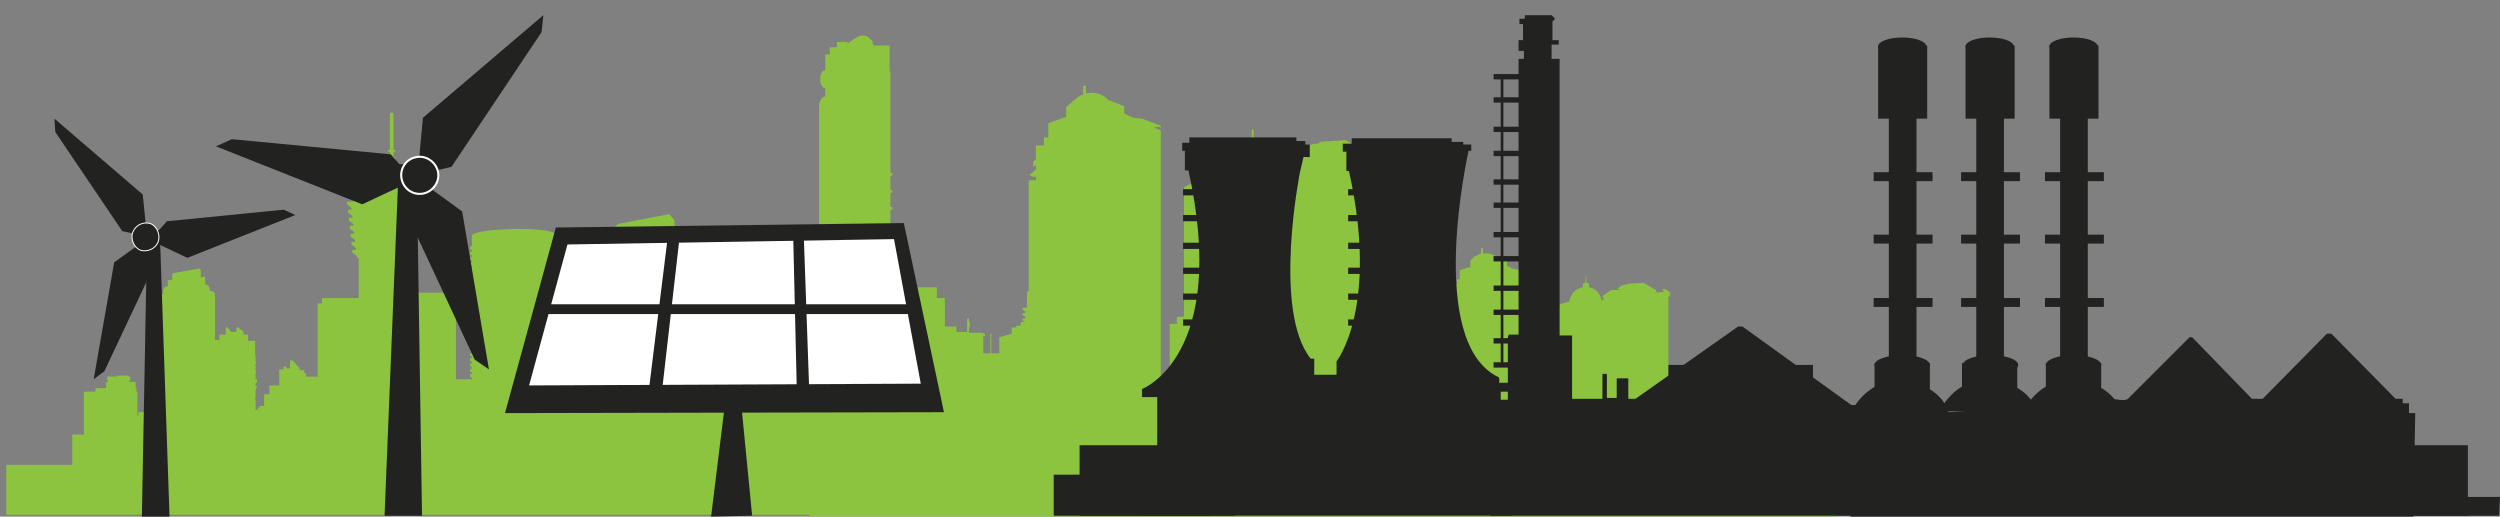 <?xml version="1.0" encoding="utf-8"?>
<!-- Generator: Adobe Illustrator 19.1.0, SVG Export Plug-In . SVG Version: 6.00 Build 0)  -->
<!DOCTYPE svg PUBLIC "-//W3C//DTD SVG 1.1//EN" "http://www.w3.org/Graphics/SVG/1.1/DTD/svg11.dtd">
<svg version="1.1" id="Layer_1" xmlns="http://www.w3.org/2000/svg" xmlns:xlink="http://www.w3.org/1999/xlink" x="0px" y="0px"
	 viewBox="-143 354.5 280.2 57.9" style="enable-background:new -143 354.5 280.2 57.9;" xml:space="preserve">
<rect x="-143" y="354.5" width="280.2" height="57.9" fill="#808080" stroke="none"/>
<style type="text/css">
	.st0{clip-path:url(#SVGID_2_);}
	.st1{clip-path:url(#SVGID_4_);fill:#8CC440;}
	.st2{clip-path:url(#SVGID_6_);}
	.st3{clip-path:url(#SVGID_8_);fill:#8CC440;}
	.st4{fill:#222221;}
	.st5{fill:none;stroke:#FFFFFF;stroke-width:0.111;stroke-miterlimit:10;}
	.st6{fill:none;}
	.st7{clip-path:url(#SVGID_10_);fill:none;}
	.st8{fill:none;stroke:#FFFFFF;stroke-width:0.231;stroke-miterlimit:10;}
	.st9{fill:#FFFFFF;}
</style>
<g>
	<g>
		<g>
			<g>
				<defs>
					<rect id="SVGID_1_" x="-151.5" y="351.5" width="202.6" height="61.8"/>
				</defs>
				<clipPath id="SVGID_2_">
					<use xlink:href="#SVGID_1_"  style="overflow:visible;"/>
				</clipPath>
				<g class="st0">
					<defs>
						<rect id="SVGID_3_" x="-143" y="358.5" width="185.1" height="53.8"/>
					</defs>
					<clipPath id="SVGID_4_">
						<use xlink:href="#SVGID_3_"  style="overflow:visible;"/>
					</clipPath>
					<path class="st1" d="M42.4,412.3v-5.8h-6.7v-4.3h-4.5V393h-2v-1.7h-0.3v-0.7h-0.4v-1.3h-0.2v1.3h-0.7v0.7h-2.7v1.5h-1.2v-2.9
						h-1v-0.7H22V389h-1.1v-0.1h-0.6v-1h-0.8v-0.3l-0.1,0v-0.8h-0.2v0.8l-0.9,0.1v-0.1l-0.8-0.2l-1.1,0.2v0.5h-1.3v0.4h-0.3v-0.3
						h-0.2v0.3h-0.2h-0.2v1.5h-0.2v0.3h0.2v0.3h-0.2v0.3h0.2v0.3h-0.2v0.3h0.2v0.3h-0.2v0.3h0.2v0.3h-0.2v0.1h-0.1v-1.5h-0.5V391
						l-0.5-0.6h0v-0.5h-0.6V373l-0.2-0.1h0c0.3,0,0.5-0.2,0.5-0.6c0-0.4-0.8-0.8-1.1-0.8c-0.3,0-0.4,0.3-0.4,0.3l0.3,0l0,0.2
						l-1.1,0.1l-0.3-0.2l0-0.4l-2.2-1.3l-2.8,0.2l-0.3,0.2c-1.2,0-1.6,0.7-1.6,0.7l0.5,0l-0.4,0.2l-1.3,0l-1,0.6
						c-0.2,0.1-0.4,0.2-0.4,0.3l0,0c-0.1,0.1-0.1,0.2-0.1,0.2c0,0.2,0.1,0.3,0.3,0.4l-0.5,0.3c-0.2-1.2-1.1-2.2-2.3-2.4v-0.5
						c0-0.2-0.1-0.3-0.3-0.3h-0.1v-1.1h-0.2v1.1h-0.1c-0.2,0-0.3,0.1-0.3,0.3v0.5c-1.2,0.2-2.2,1.3-2.4,2.6l-1.8,0.4v0.5l-1.2,0.1
						l-1.8,1V390h-0.8v0.8h-0.8v6.3h-1v-28l-0.8-0.3l0.5-0.1l0.3,0.1v-0.2l-2.1-0.8l-1-0.1l-1-0.5v-0.8l-1.8-0.7
						c-0.4-0.5-1.1-0.8-1.9-0.8c-0.2,0-0.4,0-0.6,0.1v-0.9h-0.3v1c-0.4,0.1-0.7,0.3-0.9,0.6h-0.1l-0.9,0.8v1.1l-2,0.7v1.6h-0.5v0.9
						h-0.9v1.6l-0.3,0.2l0,0.6l0.3-0.2v0.5l-0.7,0.6l0.3,0.2l0.4,0v0.4h-0.8v15.9h-0.9v0.4h-0.5v0.2h-0.5v0.7l-1.4,0.4v1.8h-0.9
						v-2.2H-32v2.2h-0.8v-1.9h0.2v-0.3h-0.2v-0.1h-1.6v-0.6h0.1v-0.6h-0.1v-0.4h-0.2v1.5h-1.2v-0.6h-1.3v-3.2h-0.9v-1.2h-3.6l-1.6-1
						v0h0.2v-0.3h-0.2v-1.6h0.2v-0.3h-0.2v-1.6h0.2v-0.3h-0.2v-1.6h0.2v-0.3h-0.2V378h0.2v-0.3h-0.2v-1.6h0.2v-0.3h-0.2v-1.6h0.2
						v-0.3h-0.2v-11.4h-0.1v-2.9h-1.8v-0.2h-0.1v-0.3c0,0-0.7-0.6-1-0.8c-0.1,0.1-0.3,0.1-0.4,0.2c-0.6,0.3-1.1,0.6-1.4,0.9h0v-0.2
						h-1.2v0.6H-50v0.8h-0.5v1.8h-0.1c-0.6,0-0.7,1.9,0.1,2v0.9c-0.6,0.1-0.7,0.8-0.7,1.2v26.6l-0.6,0.1v1.1h-0.7V393h-1.5v-1.3
						h-0.6v-0.4h-1.4v0.4h-0.2l-0.5,0.3v1h-0.2v-0.7h-0.3v-2h-0.7v-0.8h-1.6v-1.9l-1.7-0.2v-0.4c0-0.3-0.3-0.6-0.6-0.6l-2.5-0.4
						v-0.2h0.3v-0.7l-2.2-0.2v-0.3h-0.5v-0.9h-0.7v-4.5l-0.6-0.7l-5.7,1.1l-0.6,0.5v12.7h-0.3v0.8h-0.5V389l-5.4,1.4v-0.2h0.1v-0.4
						h-0.1v-0.2h0.1v-0.3h-0.1v-0.2h0.1v-0.3h-0.1v-0.2h0.1v-0.3h-0.1V388h0.1v-0.4h-0.1v-0.2h0.1v-0.4h-0.1v-0.2h0.1v-0.3h-0.1
						v-0.2h0.1V386h-0.1v-0.2h0.1v-0.4h-0.1v-0.2h0.1v-0.4h-0.1v-0.2h0.1v-0.4h-0.1v-0.2h0.1v-0.4h-0.1v-0.2h0.1v-0.4h-0.1v-0.2h0.1
						v-0.4h-0.1v-0.2h0.1v-0.4h-0.1V381c0-1.3-9.6-0.9-9.6-0.1v1.2h-0.2v0.4h0.2v0.2h-0.2v0.4h0.2v0.2h-0.2v0.4h0.2v0.2h-0.2v0.4
						h0.2v0.2h-0.2v0.4h0.2v0.2h-0.2v0.4h0.2v0.2h-0.2v0.4h0.2v0.2h-0.2v0.3h0.2v0.2h-0.2v0.3h0.2v0.2h-0.2v0.4h0.2v0.2h-0.2v0.4
						h0.2v0.2h-0.2v0.3h0.2v0.2h-0.2v0.3h0.2v0.2h-0.2v0.3h0.2v0.2h-0.2v0.4h0.2v0.2h-0.2v0.4h0.2v0.2h-0.2v0.4h0.2v0.2h-0.2v0.4
						h0.2v0.2h-0.2v0.4h0.2v0.2h-0.2v0.4h0.2v0.2h-0.2v0.3h0.2v0.2h-0.2v0.3h0.2v0.2h-0.2v0.4h0.2v0.2h-0.2v0.4h0.2v0.2h-0.2v0.4
						h0.2v0.2h-0.2v0.4h0.2v0.2h-0.2v0h-1.6v-8.7h-0.7v-0.9h-0.1v-0.2h-0.1v-0.4h-0.1v0.5h-3.6v-2.6l-0.4-0.6h-0.1v-1.3h0.2
						c0.1,0,0.2-0.1,0.2-0.2v-7.9c0-0.5,0.1-0.6-0.4-0.6c-0.7-0.1-1.3-0.1-1.9-0.1v-0.1h0.1c0.1,0,0.1,0,0.1-0.1
						c0-0.1,0-0.1-0.1-0.1h-0.1v-0.6h0.1c0.1,0,0.1,0,0.1-0.1s0-0.1-0.1-0.1h-0.1v-0.6h0.1c0.1,0,0.1,0,0.1-0.1s0-0.1-0.1-0.1h-0.1
						v-0.6h0.1c0.1,0,0.1,0,0.1-0.1c0-0.1,0-0.1-0.1-0.1h-0.1v-4c0-0.1-0.1-0.2-0.2-0.2c-0.1,0-0.2,0.1-0.2,0.2v4h0h-0.1
						c-0.1,0-0.1,0-0.1,0.1c0,0.1,0,0.1,0.1,0.1h0.1h0v0.6h0h-0.1c-0.1,0-0.1,0-0.1,0.1s0,0.1,0.1,0.1h0.1h0v0.2l0,0l-0.4,0.4
						l-0.3,0.3l-0.8,0.8c-0.4,0-0.8,0-1.2,0.1c-0.3,0-0.6,0-0.9,0.1c-0.4,0-0.5,0-0.5,0.4v1.9v0.6l-0.7,0v0.3l0.5,0.4v0.2h0.3v0
						l-0.7,0v0.3l0.5,0.4v0.2h0.3v0l-0.7,0v0.3l0.5,0.4v0.2h0.3v0l-0.7,0v0.3l0.5,0.4v0.2h0.3v0l-0.7,0v0.3l0.5,0.4v0.2h0.3v0h-0.7
						v0.3l0.5,0.4v0.2h0.3v0l-0.7,0v0.3l0.5,0.4v0.2h0.2v4.5h-4.1v0.6h-0.5v8.2h-1.3v-0.4h-0.2V396h-0.5v-0.2l-0.8-0.9h-0.3v0.9
						h-0.4v-0.2h-0.3v0.3h-0.5v1.8h-1.1v1h-0.6v1.3h-0.5v0.2h-0.2v0.2h-0.3v-0.1h0.1v-0.1h-0.1v-0.1h0.1v-0.1h-0.1V400h0.1v-0.1
						h-0.1v-0.1h0.1v-0.1h-0.1v-0.1h0.1v-0.1h-0.1v-0.1h0.1v-0.1h-0.1V399h0.1v-0.1h-0.1v-0.1h0.1v-0.1h-0.1v-0.1h0.1v-0.1h-0.1
						v-0.1h0.1v-0.1h-0.1v-0.1h0.1V398h-0.1v0h0.2v-0.2h-0.1v0h-0.1v-0.1h0.1v-0.1h-0.1v-0.1h0.1v-0.1h-0.1v0h0.2V397h-0.1v0h-0.1
						v-0.1h0.1v-0.1h-0.1v-0.1h0.1v-0.1h-0.1v-0.1h0.1v-0.1h-0.1v-0.1h0.1V396h-0.1v-0.1h0.1v-0.1h-0.1v-0.1h0.1v-0.1h-0.1v-0.1h0.1
						v-0.1h-0.1v-0.1h0.1V395h-0.1v-0.1h0.1v-0.1h-0.1v-0.1h0.1v-0.1h-0.1v-0.1h0.1v-0.1h-0.1v-1.7h-0.8V392h-0.5v-0.3l-0.6-0.5
						h-0.2v0.5h-0.6l-0.4-0.5h-0.2v0.8h-0.7v0.6h-0.5v-5.1c0-0.2-0.2-0.3-0.4-0.4c-0.1,0-0.1,0-0.2,0v-0.2c0-0.3-0.2-0.5-0.5-0.5
						v-0.9l-0.5,0.1v-0.8c0-0.1-0.1-0.2-0.2-0.2l-2.8,0.5c-0.1,0-0.2,0.1-0.2,0.2v0.6l-0.5,0v0.7c-0.3,0-0.5,0.2-0.5,0.5v0.3
						c-0.1,0-0.3,0.1-0.4,0.1c-0.2,0-0.4,0.2-0.4,0.4v13.3h-1.2V401h0.1v-0.3h-0.9v0.3h0v0.1h-0.1v-2.7h-0.1v-0.4h-0.1v-0.7h-0.7
						v-0.2h0.1v-0.4h-0.2v-0.1h-1.3v0.1h-1.1v0.4h0.1v0.2h-0.2v0.7h-1.2v0.4h-1.3v4.8h-1.3v3.4h-7.4v5.6H42.4z M-101.5,374.3
						c0,0-0.3,0-0.6,0c-0.4,0-0.9,0-1,0c0,0,0.1-0.2,1-0.3c0.3,0,0.6,0,1,0C-101.4,374.3-101.5,374.3-101.5,374.3 M-100.2,373.6
						c-0.1,0-0.2,0-0.3,0l0.4-0.4l0.3-0.3l0.1-0.1l-0.1,0.2l-0.3,0.6L-100.2,373.6z M-99.4,373.3L-99.4,373.3L-99.4,373.3
						c-0.1,0-0.2,0-0.2,0.1c0,0.1,0,0.1,0.1,0.1h0.1h0v0.1h0c-0.1,0-0.3,0-0.4,0h-0.1l0.1-0.1l0.4-0.7l0,0V373.3z M-99.4,372.4
						L-99.4,372.4L-99.4,372.4L-99.4,372.4L-99.4,372.4L-99.4,372.4z M14.4,392.6L14.4,392.6h-0.1v-0.3h0.1h0.1V392.6z M14.4,391.9
						L14.4,391.9h-0.1v-0.3h0.1h0.1V391.9z M14.4,391.3L14.4,391.3h-0.1v-0.3h0.1h0.1V391.3z M14.4,390.7L14.4,390.7h-0.1v-0.3h0.1
						h0.1V390.7z M14.4,390L14.4,390h-0.1v-0.3h0.1h0.1V390z"/>
				</g>
			</g>
		</g>
		<g>
			<g>
				<defs>
					<rect id="SVGID_5_" x="-61.4" y="371.9" width="133.2" height="41.5"/>
				</defs>
				<clipPath id="SVGID_6_">
					<use xlink:href="#SVGID_5_"  style="overflow:visible;"/>
				</clipPath>
				<g class="st2">
					<defs>
						<rect id="SVGID_7_" x="-52.4" y="378.9" width="115.2" height="33.5"/>
					</defs>
					<clipPath id="SVGID_8_">
						<use xlink:href="#SVGID_7_"  style="overflow:visible;"/>
					</clipPath>
					<path class="st3" d="M45.4,398.5L45.4,398.5L45.4,398.5l-0.1-0.2h0h0V398.5z M45.4,398.9L45.4,398.9L45.4,398.9l-0.1-0.2h0h0
						V398.9z M45.4,399.3L45.4,399.3L45.4,399.3l-0.1-0.2h0h0V399.3z M45.4,399.7L45.4,399.7L45.4,399.7l-0.1-0.2h0h0V399.7z
						 M45.4,400.1L45.4,400.1L45.4,400.1l-0.1-0.2h0h0V400.1z M-25.5,387.5L-25.5,387.5L-25.5,387.5L-25.5,387.5L-25.5,387.5
						L-25.5,387.5z M-25.5,388.1L-25.5,388.1L-25.5,388.1c-0.1,0-0.1,0-0.1,0.1c0,0,0,0.1,0.1,0.1h0.1h0v0l0,0c-0.1,0-0.2,0-0.3,0
						h-0.1l0.1-0.1l0.3-0.4l0,0V388.1z M-26,388.3c-0.1,0-0.1,0-0.2,0l0.2-0.3l0.2-0.2l0.1-0.1l-0.1,0.1L-26,388.3L-26,388.3z
						 M-26.8,388.7c0,0-0.2,0-0.4,0c-0.3,0-0.6,0-0.6,0c0,0,0.1-0.1,0.6-0.2c0.2,0,0.4,0,0.6,0C-26.8,388.7-26.8,388.7-26.8,388.7
						 M58.7,408.8v-2.7h-2.8v-5.7h-1.3v-1h-0.2v-0.4h-0.2V398H54v0.8h-0.4v0.4h-1.7v0.9h-0.7v-1.8h-0.6V398h-0.5v-0.1h-0.7v-0.1H49
						v-0.6h-0.5V397l-0.1,0v-0.5h-0.1v0.5l-0.5,0.1V397l-0.5-0.2l-0.7,0.2v0.3h-0.8v0.3h-0.2v-0.2h-0.2v0.2h-0.1h-0.1v0.9h-0.2v0.2
						h0.2v0.2h-0.2v0.2h0.2v0.2h-0.2v0.2h0.2v0.2h-0.2v0.2h0.2v0.2h-0.2v0.1H45v-1h-0.3v-0.1l-0.3-0.4h0v-0.3H44v-10.5l-0.1-0.1h0
						c0.2,0,0.3-0.1,0.3-0.4c0-0.2-0.5-0.5-0.7-0.5c-0.2,0-0.2,0.2-0.2,0.2l0.2,0l0,0.1l-0.7,0.1l-0.2-0.1l0-0.2l-1.4-0.8l-1.7,0.1
						l-0.2,0.1c-0.7,0-1,0.5-1,0.5l0.3,0l-0.2,0.1l-0.8,0l-0.6,0.4c-0.1,0.1-0.2,0.1-0.3,0.2l0,0c0,0-0.1,0.1-0.1,0.1
						c0,0.1,0.1,0.2,0.2,0.3l-0.3,0.2c-0.1-0.8-0.7-1.4-1.4-1.5v-0.3c0-0.1-0.1-0.2-0.2-0.2h-0.1v-0.7h-0.1v0.7h-0.1
						c-0.1,0-0.2,0.1-0.2,0.2v0.3c-0.8,0.1-1.4,0.8-1.5,1.6l-1.1,0.3v0.3l-0.8,0l-1.1,0.6v9h-0.5v0.5H29v3.9h-0.6v-17.4l-0.5-0.2
						l0.3-0.1l0.2,0.1v-0.1l-1.3-0.5l-0.6-0.1l-0.6-0.3v-0.5l-1.1-0.4c-0.2-0.3-0.7-0.5-1.2-0.5c-0.1,0-0.2,0-0.4,0v-0.6H23v0.6
						c-0.2,0.1-0.4,0.2-0.6,0.3h-0.1l-0.5,0.5v0.7l-1.2,0.4v1h-0.3v0.6h-0.6v1l-0.2,0.1l0,0.4l0.2-0.1v0.3l-0.4,0.4l0.2,0.1l0.2,0
						v0.3h-0.5v9.9h-0.6v0.2h-0.3v0.1h-0.3v0.4l-0.9,0.2v1.1h-0.6v-1.3h-0.2v1.3h-0.5v-1.2h0.1v-0.2h-0.1v-0.1h-1V399H15v-0.4H15
						v-0.2h-0.2v1H14V399h-0.8v-2h-0.6v-0.7h-2.2l-1-0.6v0h0.1v-0.2H9.5v-1h0.1v-0.2H9.5v-1h0.1v-0.2H9.5v-1h0.1v-0.2H9.5v-1h0.1
						v-0.2H9.5v-1h0.1v-0.2H9.5v-1h0.1v-0.2H9.5v-7.1H9.4v-1.8H8.3v-0.1H8.3v-0.2c0,0-0.5-0.4-0.6-0.5c-0.1,0-0.2,0.1-0.3,0.1
						c-0.4,0.2-0.7,0.4-0.9,0.6h0v-0.1H5.7v0.4H5.3v0.5H5v1.1h0c-0.4,0-0.4,1.2,0,1.2v0.6c-0.4,0.1-0.4,0.5-0.4,0.8v16.6l-0.4,0.1
						v0.7H3.8v-1H2.8v-0.8H2.4v-0.2H1.6v0.2H1.4l-0.3,0.2v0.6H1V400H0.8v-1.3H0.3v-0.5h-1V397l-1-0.1v-0.2c0-0.2-0.2-0.4-0.4-0.4
						l-1.5-0.2v-0.1h0.2v-0.4l-1.4-0.1v-0.2h-0.3v-0.6h-0.5v-2.8l-0.3-0.4l-3.5,0.7l-0.4,0.3v7.9h-0.2v0.5h-0.3v-2.8l-3.3,0.9v-0.1
						h0.1v-0.2h-0.1v-0.1h0.1v-0.2h-0.1V398h0.1v-0.2h-0.1v-0.1h0.1v-0.2h-0.1v-0.1h0.1v-0.2h-0.1v-0.1h0.1v-0.2h-0.1v-0.1h0.1v-0.2
						h-0.1v-0.1h0.1V396h-0.1v-0.1h0.1v-0.2h-0.1v-0.1h0.1v-0.2h-0.1v-0.1h0.1V395h-0.1v-0.1h0.1v-0.2h-0.1v-0.1h0.1v-0.2h-0.1v-0.1
						h0.1V394h-0.1v-0.1h0.1v-0.2h-0.1v-0.7c0-0.8-6-0.6-6-0.1v0.8h-0.1v0.2h0.1v0.1h-0.1v0.2h0.1v0.1h-0.1v0.2h0.1v0.1h-0.1v0.2
						h0.1v0.1h-0.1v0.2h0.1v0.1h-0.1v0.2h0.1v0.1h-0.1v0.2h0.1v0.1h-0.1v0.2h0.1v0.1h-0.1v0.2h0.1v0.1h-0.1v0.2h0.1v0.1h-0.1v0.2
						h0.1v0.1h-0.1v0.2h0.1v0.1h-0.1v0.2h0.1v0.1h-0.1v0.2h0.1v0.1h-0.1v0.2h0.1v0.1h-0.1v0.2h0.1v0.1h-0.1v0.2h0.1v0.1h-0.1v0.2
						h0.1v0.1h-0.1v0.2h0.1v0.1h-0.1v0.2h0.1v0.1h-0.1v0.2h0.1v0.1h-0.1v0.2h0.1v0.1h-0.1v0.2h0.1v0.1h-0.1v0.2h0.1v0.1h-0.1v0.2
						h0.1v0.1h-0.1v0.2h0.1v0.1h-0.1v0h-1v-5.4h-0.4v-0.6h-0.1v-0.1h-0.1v-0.2h-0.1v0.3h-2.2v-1.6l-0.3-0.4h-0.1v-0.8h0.2
						c0.1,0,0.1,0,0.1-0.1v-4.9c0-0.3,0-0.4-0.3-0.4c-0.4,0-0.8-0.1-1.2-0.1v0h0c0,0,0.1,0,0.1-0.1c0,0,0-0.1-0.1-0.1h0v-0.4h0
						c0,0,0.1,0,0.1-0.1s0-0.1-0.1-0.1h0v-0.4h0c0,0,0.1,0,0.1-0.1c0,0,0-0.1-0.1-0.1h0v-0.4h0c0,0,0.1,0,0.1-0.1c0,0,0-0.1-0.1-0.1
						h0v-2.5c0-0.1,0-0.1-0.1-0.1c-0.1,0-0.1,0-0.1,0.1v2.5h0h-0.1c0,0-0.1,0-0.1,0.1c0,0,0,0.1,0.1,0.1h0.1h0v0.4h0h-0.1
						c0,0-0.1,0-0.1,0.1c0,0,0,0.1,0.1,0.1h0.1h0v0.1l0,0l-0.3,0.3l-0.2,0.2l-0.5,0.5c-0.2,0-0.5,0-0.7,0c-0.2,0-0.4,0-0.5,0
						c-0.2,0-0.3,0-0.3,0.3v1.2v0.4l-0.5,0v0.2l0.3,0.2v0.2h0.2v0l-0.5,0v0.2l0.3,0.2v0.2h0.2v0l-0.5,0v0.2l0.3,0.2v0.2h0.2v0
						l-0.5,0v0.2l0.3,0.2v0.2h0.2v0l-0.5,0v0.2l0.3,0.2v0.2h0.2v0l-0.5,0v0.2l0.3,0.2v0.2h0.2v0l-0.5,0v0.2l0.3,0.2v0.2h0.1v2.8
						h-2.6v0.4H-31v5.1h-0.8v-0.2h-0.1v-0.2h-0.3v-0.1l-0.5-0.6h-0.2v0.6h-0.3v-0.1h-0.2v0.2h-0.3v1.1h-0.7v0.6h-0.4v0.8h-0.3v0.1
						h-0.1v0.1h-0.2v0h0V405h0v-0.1h0v-0.1h0v-0.1h0v-0.1h0v-0.1h0v-0.1h0v-0.1h0v-0.1h0v-0.1h0v-0.1h0v-0.1h0v-0.1h0V404h0v-0.1h0
						v-0.1h0v-0.1h0v-0.1h0v-0.1h0v-0.1h0v-0.1h0v0h0.1v-0.1h-0.1v0h0v-0.1h0v-0.1h0v-0.1h0V403h0v0h0.1v-0.1h-0.1v0h0v-0.1h0v-0.1
						h0v-0.1h0v-0.1h0v-0.1h0v-0.1h0v-0.1h0v-0.1h0v-0.1h0v-0.1h0V402h0V402h0v-0.1h0v-0.1h0v-0.1h0v-0.1h0v-0.1h0v-0.1h0v-0.1h0
						v-0.1h0v-0.1h0v-0.1h0v-1.1h-0.5v-0.4h-0.3v-0.2l-0.4-0.3h-0.2v0.3h-0.4l-0.2-0.3h-0.1v0.5h-0.4v0.4h-0.3v-3.2
						c0-0.1-0.1-0.2-0.2-0.2c0,0-0.1,0-0.1,0v-0.1c0-0.2-0.1-0.3-0.3-0.3v-0.5l-0.3,0v-0.5c0-0.1-0.1-0.1-0.1-0.1l-1.7,0.3
						c-0.1,0-0.1,0.1-0.1,0.1v0.4l-0.3,0v0.5c-0.2,0-0.3,0.2-0.3,0.3v0.2c-0.1,0-0.2,0-0.3,0c-0.1,0-0.2,0.1-0.2,0.2v8.3H-43v-0.1
						h0.1v-0.2h-0.6v0.2h0v0.1h-0.1v-1.7h-0.1v-0.3h-0.1v-0.4h-0.4V403h0.1v-0.3h-0.1v-0.1H-45v0.1h-0.7v0.3h0.1v0.1h-0.1v0.4h-0.7
						v0.3h-0.8v3h-0.8v2.1h-4.3v3.5h25.1h1.2h0.2h0.3H7.4h38h17.5v-3.6H58.7z"/>
				</g>
			</g>
		</g>
	</g>
</g>
<polygon class="st4" points="-126.5,380.3 -127.1,412.4 -124,412.4 -125.1,380.3 "/>
<polygon class="st4" points="-127,381.6 -130.2,383.9 -132.5,397 -131.3,396.1 -125.6,384 -126.3,381.8 "/>
<polygon class="st4" points="-124.3,379.3 -125.8,381 -125.6,381.7 -122,383.4 -109.9,378.6 -111.2,378 "/>
<polygon class="st4" points="-136.8,369.3 -129.3,380.4 -127.1,380.9 -126.6,380.3 -127,376.3 -136.9,367.8 "/>
<path class="st4" d="M-125.2,381.3c0.1-0.8-0.4-1.7-1.2-1.8c-0.8-0.1-1.6,0.4-1.8,1.3c-0.1,0.8,0.4,1.7,1.2,1.8
	C-126.1,382.7-125.3,382.1-125.2,381.3"/>
<path class="st5" d="M-125.2,381.3c0.1-0.8-0.4-1.7-1.2-1.8c-0.8-0.1-1.6,0.4-1.8,1.3c-0.1,0.8,0.4,1.7,1.2,1.8
	C-126.1,382.7-125.3,382.1-125.2,381.3z"/>
<rect x="-137" y="367.7" class="st6" width="27.3" height="44.7"/>
<polygon class="st4" points="-99.9,412.3 -95.7,412.3 -96.3,372.9 -98.3,372.9 "/>
<g>
	<defs>
		<rect id="SVGID_9_" x="-118.4" y="355.9" width="37.1" height="61.1"/>
	</defs>
	<clipPath id="SVGID_10_">
		<use xlink:href="#SVGID_9_"  style="overflow:visible;"/>
	</clipPath>
	<polygon class="st7" points="-98.3,372.1 -99.9,415.8 -95.7,416.9 -96.3,372.1 	"/>
</g>
<polygon class="st4" points="-95.6,375 -91.2,378.2 -88.2,395.9 -89.8,394.8 -97.5,378.3 -96.6,375.3 "/>
<polygon class="st4" points="-118.8,370.9 -102.4,377.4 -97.5,375.1 -97.2,374.1 -99.2,371.8 -117,370.1 "/>
<polygon class="st4" points="-95.6,367.7 -96.1,373.1 -95.4,373.9 -92.4,373.2 -82.3,358.1 -82.1,356.2 "/>
<path class="st4" d="M-98,374.5c-0.2-1.1,0.5-2.2,1.7-2.4c1.1-0.2,2.2,0.6,2.4,1.7c0.2,1.1-0.6,2.2-1.7,2.4
	C-96.7,376.4-97.8,375.6-98,374.5"/>
<path class="st8" d="M-98,374.5c-0.2-1.1,0.5-2.2,1.7-2.4c1.1-0.2,2.2,0.6,2.4,1.7c0.2,1.1-0.6,2.2-1.7,2.4
	C-96.8,376.4-97.8,375.6-98,374.5z"/>
<polygon class="st4" points="-41.7,379.5 -80.7,380 -86.4,400.8 -37.2,400.7 "/>
<polygon class="st9" points="-83.7,397.7 -39.8,397.5 -42.8,381.3 -79.4,381.9 "/>
<polygon class="st4" points="-52.9,381.3 -52.3,398.3 -53.7,398 -54.1,380.9 "/>
<polygon class="st4" points="-66.9,381.7 -68.8,398.3 -70.3,398.4 -68.1,380.6 "/>
<polygon class="st4" points="-81.5,388.6 -41.2,388.6 -40.6,389.7 -82.1,389.7 "/>
<polygon class="st4" points="-63.3,412.4 -58.7,412.3 -60,399 -61.6,398.6 "/>
<g>
	<path class="st4" d="M2.7,373.8c0,0-3.1,15.5,1.2,20.9c0.4,0,0.4,0,0.4,0v1.8h2.5v-1.5c0,0,4.8-6,1.4-21.3c-0.3-0.1-0.3,0-0.3,0
		v-2.2H7.5v-0.9h1V370h11.2v0.4H21v0.3h0.9v0.7h-0.3c0,0-4.9,21.5,3.4,25.4c0.1,0.3,0,0.6,0,0.6h1.4v1h-1.2v13.1h1.1l0.2,0.8
		l-41.5,0v-0.8h1.7V399H-15v-0.9c0,0,9.8-3.7,5.2-24.5h-0.4v-2.2h-0.3v-0.9h0.8v-0.6h12v0.4h1v0.4h0.5v1.4H3.1L2.7,373.8z"/>
	<rect x="-10.4" y="375.7" class="st4" width="2.3" height="0.7"/>
	<rect x="-10.4" y="378.6" class="st4" width="2.3" height="0.7"/>
	<rect x="-10.4" y="381.7" class="st4" width="2.3" height="0.7"/>
	<rect x="-10.4" y="384.5" class="st4" width="2.3" height="0.7"/>
	<rect x="-10.4" y="387.4" class="st4" width="2.3" height="0.7"/>
	<rect x="-10.4" y="390.3" class="st4" width="2.3" height="0.7"/>
	<rect x="8.1" y="375.7" class="st4" width="2.3" height="0.7"/>
	<rect x="8.1" y="378.6" class="st4" width="2.3" height="0.7"/>
	<rect x="8.1" y="381.7" class="st4" width="2.3" height="0.7"/>
	<rect x="8.1" y="384.5" class="st4" width="2.3" height="0.7"/>
	<rect x="8.1" y="387.4" class="st4" width="2.3" height="0.7"/>
	<rect x="8.1" y="390.3" class="st4" width="2.3" height="0.7"/>
</g>
<g>
	<polyline class="st4" points="26.1,392 27.2,392 27.2,361.1 27.8,361.1 27.8,360.2 27.2,360.2 27.2,359 27.7,359 27.7,357.2 
		27.3,357.2 27.3,356.6 27.9,356.6 27.9,356.2 30.9,356.2 31.3,356.6 31,356.9 31,359 31.7,359 31.7,359.5 30.9,359.5 30.9,361.1 
		31.8,361.1 31.8,392.1 33.2,392.1 33.2,399.2 36.6,399.2 36.6,396.4 37.1,396.4 37.1,399.1 38.2,399.1 38.2,396.9 39.5,396.9 
		39.5,399.2 40.3,399.2 51.8,391.1 52.3,391.1 64.5,399.9 65.4,399.9 65.2,412.3 24,412.3 24.4,399.3 26,399.3 26,392.3 	"/>
	<rect x="44" y="395.4" class="st4" width="16.2" height="2.6"/>
	<rect x="24.4" y="362.8" class="st4" width="5.4" height="0.6"/>
	<rect x="25.2" y="363.1" class="st4" width="0.3" height="32.3"/>
	<rect x="24.4" y="365.4" class="st4" width="5.4" height="0.6"/>
	<rect x="24.4" y="368.7" class="st4" width="5.4" height="0.6"/>
	<rect x="24.4" y="371.4" class="st4" width="5.4" height="0.6"/>
	<rect x="24.4" y="374.6" class="st4" width="5.4" height="0.6"/>
	<rect x="24.4" y="377.2" class="st4" width="5.4" height="0.6"/>
	<rect x="24.4" y="380.5" class="st4" width="5.4" height="0.6"/>
	<rect x="24.4" y="383.2" class="st4" width="5.4" height="0.6"/>
	<rect x="24.4" y="386.5" class="st4" width="5.4" height="0.6"/>
	<rect x="24.4" y="389.2" class="st4" width="5.4" height="0.6"/>
	<rect x="24.4" y="392.4" class="st4" width="5.4" height="0.6"/>
	<rect x="24.4" y="395.1" class="st4" width="5.4" height="0.6"/>
</g>
<g>
	<g>
		<rect x="67.5" y="359.6" class="st4" width="5.5" height="8.2"/>
		<rect x="68.7" y="363.4" class="st4" width="3.1" height="34.5"/>
		<rect x="67.1" y="395.2" class="st4" width="6.2" height="3.7"/>
		<rect x="67" y="373.8" class="st4" width="6.6" height="1"/>
		<rect x="67" y="380.8" class="st4" width="6.6" height="1"/>
		<rect x="67" y="387.9" class="st4" width="6.6" height="1"/>
		<ellipse class="st4" cx="70.2" cy="359.7" rx="2.7" ry="1"/>
		<ellipse class="st4" cx="70.2" cy="395.4" rx="3.1" ry="1.1"/>
		<path class="st4" d="M93.7,399.4l0.1-0.2c0,0,1.4,0.3,1.7,0c0.3-0.3,6.9-6.9,6.9-6.9h0.3l6.7,6.9h1.2l7.2-7.3h0.5l7.2,7.3h0.8v0.5
			h0.7v1.1h0.7l-0.2,11.6H64.4l0.1-11.7c0,0,1.5-3.6,5.6-3.6c0.6,0.1,4.3,0.5,5.3,3.6"/>
	</g>
	<g>
		<rect x="77.3" y="359.6" class="st4" width="5.5" height="8.2"/>
		<rect x="78.5" y="363.4" class="st4" width="3.1" height="34.5"/>
		<rect x="76.9" y="395.2" class="st4" width="6.2" height="3.7"/>
		<rect x="76.8" y="373.8" class="st4" width="6.6" height="1"/>
		<rect x="76.8" y="380.8" class="st4" width="6.6" height="1"/>
		<rect x="76.8" y="387.9" class="st4" width="6.6" height="1"/>
		<ellipse class="st4" cx="80" cy="359.7" rx="2.7" ry="1"/>
		<ellipse class="st4" cx="80.1" cy="395.4" rx="3.1" ry="1.1"/>
		<path class="st4" d="M74.4,400.6c0,0,1.5-3.6,5.6-3.6c0.6,0.1,4.3,0.5,5.3,3.6"/>
	</g>
	<g>
		<rect x="86.7" y="359.6" class="st4" width="5.5" height="8.2"/>
		<rect x="87.9" y="363.4" class="st4" width="3.1" height="34.5"/>
		<rect x="86.3" y="395.2" class="st4" width="6.2" height="3.7"/>
		<rect x="86.2" y="373.8" class="st4" width="6.6" height="1"/>
		<rect x="86.2" y="380.8" class="st4" width="6.6" height="1"/>
		<rect x="86.2" y="387.9" class="st4" width="6.6" height="1"/>
		<ellipse class="st4" cx="89.4" cy="359.7" rx="2.7" ry="1"/>
		<ellipse class="st4" cx="89.4" cy="395.4" rx="3.1" ry="1.1"/>
		<path class="st4" d="M83.8,400.6c0,0,1.5-3.6,5.6-3.6c0.6,0.1,4.3,0.5,5.3,3.6"/>
	</g>
</g>
<rect x="-22" y="404.4" class="st4" width="17.4" height="7.9"/>
<rect x="116.2" y="404.4" class="st4" width="17.4" height="7.9"/>
<polygon class="st4" points="137.1,412.3 123.6,412.3 123.5,410.2 137.2,410.2 "/>
<polygon class="st4" points="-7.3,412.3 -24.9,412.3 -24.9,407.7 -7.5,407.7 "/>
</svg>
